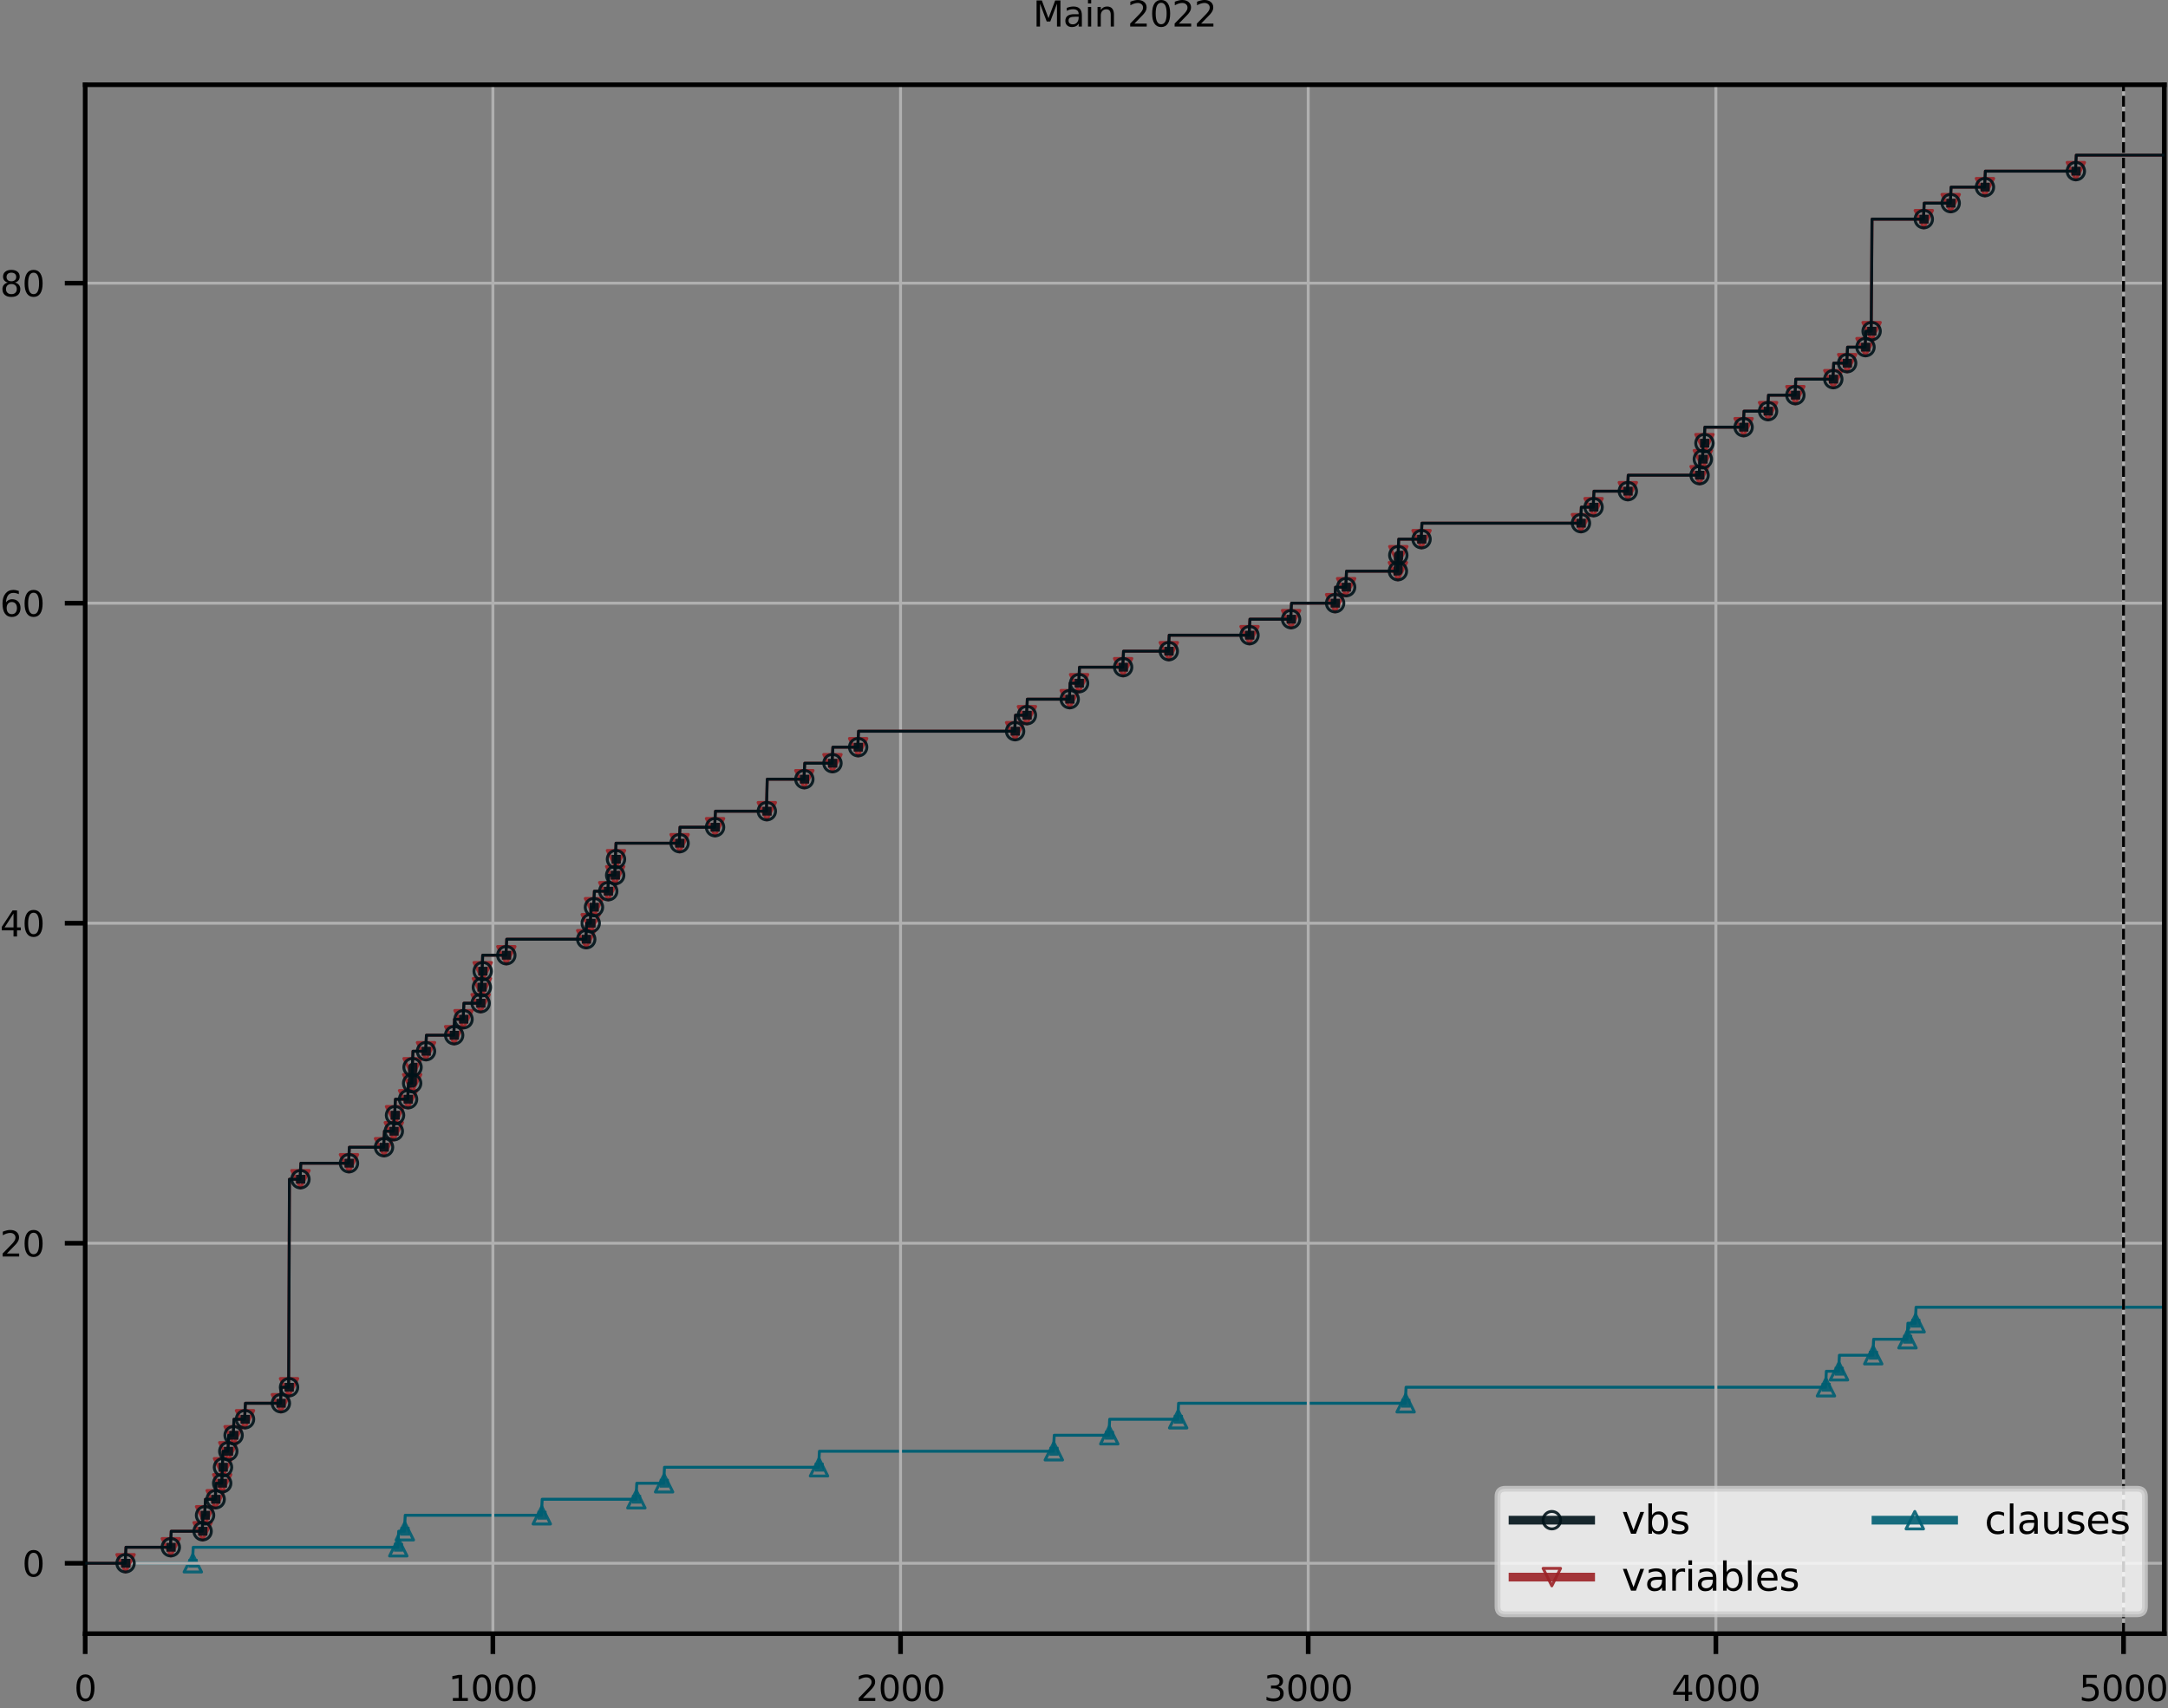 <?xml version="1.0" encoding="utf-8" standalone="no"?>
<!DOCTYPE svg PUBLIC "-//W3C//DTD SVG 1.1//EN"
  "http://www.w3.org/Graphics/SVG/1.1/DTD/svg11.dtd">
<svg xmlns:xlink="http://www.w3.org/1999/xlink" width="372.388pt" height="293.478pt" viewBox="0 0 372.388 293.478" xmlns="http://www.w3.org/2000/svg" version="1.1">
 <rect x="0" y="0" width="372.388" height="293.478" fill="#808080" stroke="none"/>
 <defs>
  <style type="text/css">*{stroke-linejoin: round; stroke-linecap: butt}</style>
 </defs>
 <g id="figure_1">
  <g id="patch_1">
   <path d="M 0 293.478 
L 372.388 293.478 
L 372.388 0 
L 0 0 
L 0 293.478 
z
" style="fill: none"/>
  </g>
  <g id="axes_1">
   <g id="patch_2">
    <path d="M 14.635 280.671 
L 371.755 280.671 
L 371.755 14.559 
L 14.635 14.559 
L 14.635 280.671 
z
" style="fill: none"/>
   </g>
   <g id="line2d_1">
    <path d="M 14.635 268.575 
L 33.051 268.575 
L 33.191 265.826 
L 68.343 265.826 
L 68.483 263.077 
L 69.463 263.077 
L 69.603 260.328 
L 92.991 260.328 
L 93.131 257.579 
L 109.237 257.579 
L 109.377 254.83 
L 113.998 254.83 
L 114.138 252.081 
L 140.607 252.081 
L 140.747 249.331 
L 180.941 249.331 
L 181.081 246.582 
L 190.464 246.582 
L 190.604 243.833 
L 202.298 243.833 
L 202.438 241.084 
L 241.371 241.084 
L 241.511 238.335 
L 313.565 238.335 
L 313.705 235.586 
L 315.806 235.586 
L 315.946 232.837 
L 321.688 232.837 
L 321.828 230.088 
L 327.57 230.088 
L 327.71 227.339 
L 328.971 227.339 
L 329.111 224.59 
L 371.685 224.59 
L 371.685 224.59 
" clip-path="url(#pf2ab98c606)" style="fill: none; stroke: #005f73; stroke-width: 0.5; stroke-linecap: square"/>
   </g>
   <g id="line2d_2">
    <path d="M 33.121 268.575 
L 33.191 268.575 
M 68.413 265.826 
L 68.483 265.826 
M 69.533 263.077 
L 69.603 263.077 
M 93.061 260.328 
L 93.131 260.328 
M 109.307 257.579 
L 109.377 257.579 
M 114.068 254.83 
L 114.138 254.83 
M 140.677 252.081 
L 140.747 252.081 
M 181.011 249.331 
L 181.081 249.331 
M 190.534 246.582 
L 190.604 246.582 
M 202.368 243.833 
L 202.438 243.833 
M 241.441 241.084 
L 241.511 241.084 
M 313.635 238.335 
L 313.705 238.335 
M 315.876 235.586 
L 315.946 235.586 
M 321.758 232.837 
L 321.828 232.837 
M 327.64 230.088 
L 327.71 230.088 
M 329.041 227.339 
L 329.111 227.339 
L 329.111 227.339 
" clip-path="url(#pf2ab98c606)" style="fill: none; stroke: #005f73; stroke-opacity: 0.9; stroke-width: 1.5; stroke-linecap: square"/>
    <defs>
     <path id="m321c3b7e43" d="M 0 -1.5 
L -1.5 1.5 
L 1.5 1.5 
z
" style="stroke: #005f73; stroke-opacity: 0.9; stroke-width: 0.5; stroke-linejoin: miter"/>
    </defs>
    <g clip-path="url(#pf2ab98c606)">
     <use xlink:href="#m321c3b7e43" x="33.121" y="268.575" style="fill-opacity: 0; stroke: #005f73; stroke-opacity: 0.9; stroke-width: 0.5; stroke-linejoin: miter"/>
     <use xlink:href="#m321c3b7e43" x="68.413" y="265.826" style="fill-opacity: 0; stroke: #005f73; stroke-opacity: 0.9; stroke-width: 0.5; stroke-linejoin: miter"/>
     <use xlink:href="#m321c3b7e43" x="69.533" y="263.077" style="fill-opacity: 0; stroke: #005f73; stroke-opacity: 0.9; stroke-width: 0.5; stroke-linejoin: miter"/>
     <use xlink:href="#m321c3b7e43" x="93.061" y="260.328" style="fill-opacity: 0; stroke: #005f73; stroke-opacity: 0.9; stroke-width: 0.5; stroke-linejoin: miter"/>
     <use xlink:href="#m321c3b7e43" x="109.307" y="257.579" style="fill-opacity: 0; stroke: #005f73; stroke-opacity: 0.9; stroke-width: 0.5; stroke-linejoin: miter"/>
     <use xlink:href="#m321c3b7e43" x="114.068" y="254.83" style="fill-opacity: 0; stroke: #005f73; stroke-opacity: 0.9; stroke-width: 0.5; stroke-linejoin: miter"/>
     <use xlink:href="#m321c3b7e43" x="140.677" y="252.081" style="fill-opacity: 0; stroke: #005f73; stroke-opacity: 0.9; stroke-width: 0.5; stroke-linejoin: miter"/>
     <use xlink:href="#m321c3b7e43" x="181.011" y="249.331" style="fill-opacity: 0; stroke: #005f73; stroke-opacity: 0.9; stroke-width: 0.5; stroke-linejoin: miter"/>
     <use xlink:href="#m321c3b7e43" x="190.534" y="246.582" style="fill-opacity: 0; stroke: #005f73; stroke-opacity: 0.9; stroke-width: 0.5; stroke-linejoin: miter"/>
     <use xlink:href="#m321c3b7e43" x="202.368" y="243.833" style="fill-opacity: 0; stroke: #005f73; stroke-opacity: 0.9; stroke-width: 0.5; stroke-linejoin: miter"/>
     <use xlink:href="#m321c3b7e43" x="241.441" y="241.084" style="fill-opacity: 0; stroke: #005f73; stroke-opacity: 0.9; stroke-width: 0.5; stroke-linejoin: miter"/>
     <use xlink:href="#m321c3b7e43" x="313.635" y="238.335" style="fill-opacity: 0; stroke: #005f73; stroke-opacity: 0.9; stroke-width: 0.5; stroke-linejoin: miter"/>
     <use xlink:href="#m321c3b7e43" x="315.876" y="235.586" style="fill-opacity: 0; stroke: #005f73; stroke-opacity: 0.9; stroke-width: 0.5; stroke-linejoin: miter"/>
     <use xlink:href="#m321c3b7e43" x="321.758" y="232.837" style="fill-opacity: 0; stroke: #005f73; stroke-opacity: 0.9; stroke-width: 0.5; stroke-linejoin: miter"/>
     <use xlink:href="#m321c3b7e43" x="327.64" y="230.088" style="fill-opacity: 0; stroke: #005f73; stroke-opacity: 0.9; stroke-width: 0.5; stroke-linejoin: miter"/>
     <use xlink:href="#m321c3b7e43" x="329.041" y="227.339" style="fill-opacity: 0; stroke: #005f73; stroke-opacity: 0.9; stroke-width: 0.5; stroke-linejoin: miter"/>
    </g>
   </g>
   <g id="matplotlib.axis_1">
    <g id="xtick_1">
     <g id="line2d_3">
      <path d="M 14.635 280.671 
L 14.635 14.559 
" clip-path="url(#pf2ab98c606)" style="fill: none; stroke: #b0b0b0; stroke-width: 0.5; stroke-linecap: square"/>
     </g>
     <g id="line2d_4">
      <defs>
       <path id="m85dbe2d325" d="M 0 0 
L 0 3.5 
" style="stroke: #000000; stroke-width: 0.8"/>
      </defs>
      <g>
       <use xlink:href="#m85dbe2d325" x="14.635" y="280.671" style="stroke: #000000; stroke-width: 0.8"/>
      </g>
     </g>
     <g id="text_1">
      <!-- 0 -->
      <g transform="translate(12.726 292.23)scale(0.06 -0.06)">
       <defs>
        <path id="DejaVuSans-30" d="M 2034 4250 
Q 1547 4250 1301 3770 
Q 1056 3291 1056 2328 
Q 1056 1369 1301 889 
Q 1547 409 2034 409 
Q 2525 409 2770 889 
Q 3016 1369 3016 2328 
Q 3016 3291 2770 3770 
Q 2525 4250 2034 4250 
z
M 2034 4750 
Q 2819 4750 3233 4129 
Q 3647 3509 3647 2328 
Q 3647 1150 3233 529 
Q 2819 -91 2034 -91 
Q 1250 -91 836 529 
Q 422 1150 422 2328 
Q 422 3509 836 4129 
Q 1250 4750 2034 4750 
z
" transform="scale(0.016)"/>
       </defs>
       <use xlink:href="#DejaVuSans-30"/>
      </g>
     </g>
    </g>
    <g id="xtick_2">
     <g id="line2d_5">
      <path d="M 84.659 280.671 
L 84.659 14.559 
" clip-path="url(#pf2ab98c606)" style="fill: none; stroke: #b0b0b0; stroke-width: 0.5; stroke-linecap: square"/>
     </g>
     <g id="line2d_6">
      <g>
       <use xlink:href="#m85dbe2d325" x="84.659" y="280.671" style="stroke: #000000; stroke-width: 0.8"/>
      </g>
     </g>
     <g id="text_2">
      <!-- 1000 -->
      <g transform="translate(77.024 292.23)scale(0.06 -0.06)">
       <defs>
        <path id="DejaVuSans-31" d="M 794 531 
L 1825 531 
L 1825 4091 
L 703 3866 
L 703 4441 
L 1819 4666 
L 2450 4666 
L 2450 531 
L 3481 531 
L 3481 0 
L 794 0 
L 794 531 
z
" transform="scale(0.016)"/>
       </defs>
       <use xlink:href="#DejaVuSans-31"/>
       <use xlink:href="#DejaVuSans-30" x="63.623"/>
       <use xlink:href="#DejaVuSans-30" x="127.246"/>
       <use xlink:href="#DejaVuSans-30" x="190.869"/>
      </g>
     </g>
    </g>
    <g id="xtick_3">
     <g id="line2d_7">
      <path d="M 154.682 280.671 
L 154.682 14.559 
" clip-path="url(#pf2ab98c606)" style="fill: none; stroke: #b0b0b0; stroke-width: 0.5; stroke-linecap: square"/>
     </g>
     <g id="line2d_8">
      <g>
       <use xlink:href="#m85dbe2d325" x="154.682" y="280.671" style="stroke: #000000; stroke-width: 0.8"/>
      </g>
     </g>
     <g id="text_3">
      <!-- 2000 -->
      <g transform="translate(147.047 292.23)scale(0.06 -0.06)">
       <defs>
        <path id="DejaVuSans-32" d="M 1228 531 
L 3431 531 
L 3431 0 
L 469 0 
L 469 531 
Q 828 903 1448 1529 
Q 2069 2156 2228 2338 
Q 2531 2678 2651 2914 
Q 2772 3150 2772 3378 
Q 2772 3750 2511 3984 
Q 2250 4219 1831 4219 
Q 1534 4219 1204 4116 
Q 875 4013 500 3803 
L 500 4441 
Q 881 4594 1212 4672 
Q 1544 4750 1819 4750 
Q 2544 4750 2975 4387 
Q 3406 4025 3406 3419 
Q 3406 3131 3298 2873 
Q 3191 2616 2906 2266 
Q 2828 2175 2409 1742 
Q 1991 1309 1228 531 
z
" transform="scale(0.016)"/>
       </defs>
       <use xlink:href="#DejaVuSans-32"/>
       <use xlink:href="#DejaVuSans-30" x="63.623"/>
       <use xlink:href="#DejaVuSans-30" x="127.246"/>
       <use xlink:href="#DejaVuSans-30" x="190.869"/>
      </g>
     </g>
    </g>
    <g id="xtick_4">
     <g id="line2d_9">
      <path d="M 224.706 280.671 
L 224.706 14.559 
" clip-path="url(#pf2ab98c606)" style="fill: none; stroke: #b0b0b0; stroke-width: 0.5; stroke-linecap: square"/>
     </g>
     <g id="line2d_10">
      <g>
       <use xlink:href="#m85dbe2d325" x="224.706" y="280.671" style="stroke: #000000; stroke-width: 0.8"/>
      </g>
     </g>
     <g id="text_4">
      <!-- 3000 -->
      <g transform="translate(217.071 292.23)scale(0.06 -0.06)">
       <defs>
        <path id="DejaVuSans-33" d="M 2597 2516 
Q 3050 2419 3304 2112 
Q 3559 1806 3559 1356 
Q 3559 666 3084 287 
Q 2609 -91 1734 -91 
Q 1441 -91 1130 -33 
Q 819 25 488 141 
L 488 750 
Q 750 597 1062 519 
Q 1375 441 1716 441 
Q 2309 441 2620 675 
Q 2931 909 2931 1356 
Q 2931 1769 2642 2001 
Q 2353 2234 1838 2234 
L 1294 2234 
L 1294 2753 
L 1863 2753 
Q 2328 2753 2575 2939 
Q 2822 3125 2822 3475 
Q 2822 3834 2567 4026 
Q 2313 4219 1838 4219 
Q 1578 4219 1281 4162 
Q 984 4106 628 3988 
L 628 4550 
Q 988 4650 1302 4700 
Q 1616 4750 1894 4750 
Q 2613 4750 3031 4423 
Q 3450 4097 3450 3541 
Q 3450 3153 3228 2886 
Q 3006 2619 2597 2516 
z
" transform="scale(0.016)"/>
       </defs>
       <use xlink:href="#DejaVuSans-33"/>
       <use xlink:href="#DejaVuSans-30" x="63.623"/>
       <use xlink:href="#DejaVuSans-30" x="127.246"/>
       <use xlink:href="#DejaVuSans-30" x="190.869"/>
      </g>
     </g>
    </g>
    <g id="xtick_5">
     <g id="line2d_11">
      <path d="M 294.729 280.671 
L 294.729 14.559 
" clip-path="url(#pf2ab98c606)" style="fill: none; stroke: #b0b0b0; stroke-width: 0.5; stroke-linecap: square"/>
     </g>
     <g id="line2d_12">
      <g>
       <use xlink:href="#m85dbe2d325" x="294.729" y="280.671" style="stroke: #000000; stroke-width: 0.8"/>
      </g>
     </g>
     <g id="text_5">
      <!-- 4000 -->
      <g transform="translate(287.094 292.23)scale(0.06 -0.06)">
       <defs>
        <path id="DejaVuSans-34" d="M 2419 4116 
L 825 1625 
L 2419 1625 
L 2419 4116 
z
M 2253 4666 
L 3047 4666 
L 3047 1625 
L 3713 1625 
L 3713 1100 
L 3047 1100 
L 3047 0 
L 2419 0 
L 2419 1100 
L 313 1100 
L 313 1709 
L 2253 4666 
z
" transform="scale(0.016)"/>
       </defs>
       <use xlink:href="#DejaVuSans-34"/>
       <use xlink:href="#DejaVuSans-30" x="63.623"/>
       <use xlink:href="#DejaVuSans-30" x="127.246"/>
       <use xlink:href="#DejaVuSans-30" x="190.869"/>
      </g>
     </g>
    </g>
    <g id="xtick_6">
     <g id="line2d_13">
      <path d="M 364.753 280.671 
L 364.753 14.559 
" clip-path="url(#pf2ab98c606)" style="fill: none; stroke: #b0b0b0; stroke-width: 0.5; stroke-linecap: square"/>
     </g>
     <g id="line2d_14">
      <g>
       <use xlink:href="#m85dbe2d325" x="364.753" y="280.671" style="stroke: #000000; stroke-width: 0.8"/>
      </g>
     </g>
     <g id="text_6">
      <!-- 5000 -->
      <g transform="translate(357.118 292.23)scale(0.06 -0.06)">
       <defs>
        <path id="DejaVuSans-35" d="M 691 4666 
L 3169 4666 
L 3169 4134 
L 1269 4134 
L 1269 2991 
Q 1406 3038 1543 3061 
Q 1681 3084 1819 3084 
Q 2600 3084 3056 2656 
Q 3513 2228 3513 1497 
Q 3513 744 3044 326 
Q 2575 -91 1722 -91 
Q 1428 -91 1123 -41 
Q 819 9 494 109 
L 494 744 
Q 775 591 1075 516 
Q 1375 441 1709 441 
Q 2250 441 2565 725 
Q 2881 1009 2881 1497 
Q 2881 1984 2565 2268 
Q 2250 2553 1709 2553 
Q 1456 2553 1204 2497 
Q 953 2441 691 2322 
L 691 4666 
z
" transform="scale(0.016)"/>
       </defs>
       <use xlink:href="#DejaVuSans-35"/>
       <use xlink:href="#DejaVuSans-30" x="63.623"/>
       <use xlink:href="#DejaVuSans-30" x="127.246"/>
       <use xlink:href="#DejaVuSans-30" x="190.869"/>
      </g>
     </g>
    </g>
   </g>
   <g id="matplotlib.axis_2">
    <g id="ytick_1">
     <g id="line2d_15">
      <path d="M 14.635 268.575 
L 371.755 268.575 
" clip-path="url(#pf2ab98c606)" style="fill: none; stroke: #b0b0b0; stroke-width: 0.5; stroke-linecap: square"/>
     </g>
     <g id="line2d_16">
      <defs>
       <path id="m8942036009" d="M 0 0 
L -3.5 0 
" style="stroke: #000000; stroke-width: 0.8"/>
      </defs>
      <g>
       <use xlink:href="#m8942036009" x="14.635" y="268.575" style="stroke: #000000; stroke-width: 0.8"/>
      </g>
     </g>
     <g id="text_7">
      <!-- 0 -->
      <g transform="translate(3.817 270.855)scale(0.06 -0.06)">
       <use xlink:href="#DejaVuSans-30"/>
      </g>
     </g>
    </g>
    <g id="ytick_2">
     <g id="line2d_17">
      <path d="M 14.635 213.593 
L 371.755 213.593 
" clip-path="url(#pf2ab98c606)" style="fill: none; stroke: #b0b0b0; stroke-width: 0.5; stroke-linecap: square"/>
     </g>
     <g id="line2d_18">
      <g>
       <use xlink:href="#m8942036009" x="14.635" y="213.593" style="stroke: #000000; stroke-width: 0.8"/>
      </g>
     </g>
     <g id="text_8">
      <!-- 20 -->
      <g transform="translate(0 215.873)scale(0.06 -0.06)">
       <use xlink:href="#DejaVuSans-32"/>
       <use xlink:href="#DejaVuSans-30" x="63.623"/>
      </g>
     </g>
    </g>
    <g id="ytick_3">
     <g id="line2d_19">
      <path d="M 14.635 158.611 
L 371.755 158.611 
" clip-path="url(#pf2ab98c606)" style="fill: none; stroke: #b0b0b0; stroke-width: 0.5; stroke-linecap: square"/>
     </g>
     <g id="line2d_20">
      <g>
       <use xlink:href="#m8942036009" x="14.635" y="158.611" style="stroke: #000000; stroke-width: 0.8"/>
      </g>
     </g>
     <g id="text_9">
      <!-- 40 -->
      <g transform="translate(0 160.891)scale(0.06 -0.06)">
       <use xlink:href="#DejaVuSans-34"/>
       <use xlink:href="#DejaVuSans-30" x="63.623"/>
      </g>
     </g>
    </g>
    <g id="ytick_4">
     <g id="line2d_21">
      <path d="M 14.635 103.63 
L 371.755 103.63 
" clip-path="url(#pf2ab98c606)" style="fill: none; stroke: #b0b0b0; stroke-width: 0.5; stroke-linecap: square"/>
     </g>
     <g id="line2d_22">
      <g>
       <use xlink:href="#m8942036009" x="14.635" y="103.63" style="stroke: #000000; stroke-width: 0.8"/>
      </g>
     </g>
     <g id="text_10">
      <!-- 60 -->
      <g transform="translate(0 105.909)scale(0.06 -0.06)">
       <defs>
        <path id="DejaVuSans-36" d="M 2113 2584 
Q 1688 2584 1439 2293 
Q 1191 2003 1191 1497 
Q 1191 994 1439 701 
Q 1688 409 2113 409 
Q 2538 409 2786 701 
Q 3034 994 3034 1497 
Q 3034 2003 2786 2293 
Q 2538 2584 2113 2584 
z
M 3366 4563 
L 3366 3988 
Q 3128 4100 2886 4159 
Q 2644 4219 2406 4219 
Q 1781 4219 1451 3797 
Q 1122 3375 1075 2522 
Q 1259 2794 1537 2939 
Q 1816 3084 2150 3084 
Q 2853 3084 3261 2657 
Q 3669 2231 3669 1497 
Q 3669 778 3244 343 
Q 2819 -91 2113 -91 
Q 1303 -91 875 529 
Q 447 1150 447 2328 
Q 447 3434 972 4092 
Q 1497 4750 2381 4750 
Q 2619 4750 2861 4703 
Q 3103 4656 3366 4563 
z
" transform="scale(0.016)"/>
       </defs>
       <use xlink:href="#DejaVuSans-36"/>
       <use xlink:href="#DejaVuSans-30" x="63.623"/>
      </g>
     </g>
    </g>
    <g id="ytick_5">
     <g id="line2d_23">
      <path d="M 14.635 48.648 
L 371.755 48.648 
" clip-path="url(#pf2ab98c606)" style="fill: none; stroke: #b0b0b0; stroke-width: 0.5; stroke-linecap: square"/>
     </g>
     <g id="line2d_24">
      <g>
       <use xlink:href="#m8942036009" x="14.635" y="48.648" style="stroke: #000000; stroke-width: 0.8"/>
      </g>
     </g>
     <g id="text_11">
      <!-- 80 -->
      <g transform="translate(0 50.927)scale(0.06 -0.06)">
       <defs>
        <path id="DejaVuSans-38" d="M 2034 2216 
Q 1584 2216 1326 1975 
Q 1069 1734 1069 1313 
Q 1069 891 1326 650 
Q 1584 409 2034 409 
Q 2484 409 2743 651 
Q 3003 894 3003 1313 
Q 3003 1734 2745 1975 
Q 2488 2216 2034 2216 
z
M 1403 2484 
Q 997 2584 770 2862 
Q 544 3141 544 3541 
Q 544 4100 942 4425 
Q 1341 4750 2034 4750 
Q 2731 4750 3128 4425 
Q 3525 4100 3525 3541 
Q 3525 3141 3298 2862 
Q 3072 2584 2669 2484 
Q 3125 2378 3379 2068 
Q 3634 1759 3634 1313 
Q 3634 634 3220 271 
Q 2806 -91 2034 -91 
Q 1263 -91 848 271 
Q 434 634 434 1313 
Q 434 1759 690 2068 
Q 947 2378 1403 2484 
z
M 1172 3481 
Q 1172 3119 1398 2916 
Q 1625 2713 2034 2713 
Q 2441 2713 2670 2916 
Q 2900 3119 2900 3481 
Q 2900 3844 2670 4047 
Q 2441 4250 2034 4250 
Q 1625 4250 1398 4047 
Q 1172 3844 1172 3481 
z
" transform="scale(0.016)"/>
       </defs>
       <use xlink:href="#DejaVuSans-38"/>
       <use xlink:href="#DejaVuSans-30" x="63.623"/>
      </g>
     </g>
    </g>
   </g>
   <g id="line2d_25">
    <path d="M 364.753 280.671 
L 364.753 14.559 
" clip-path="url(#pf2ab98c606)" style="fill: none; stroke-dasharray: 1.85,0.8; stroke-dashoffset: 0; stroke: #000000; stroke-width: 0.5"/>
   </g>
   <g id="line2d_26">
    <path d="M 14.635 268.575 
L 21.497 268.575 
L 21.637 265.826 
L 29.27 265.826 
L 29.41 263.077 
L 34.732 263.077 
L 34.872 260.328 
L 35.152 260.328 
L 35.292 257.579 
L 36.973 257.579 
L 37.113 254.83 
L 38.093 254.83 
L 38.303 249.331 
L 39.143 249.331 
L 39.283 246.582 
L 40.054 246.582 
L 40.194 243.833 
L 42.014 243.833 
L 42.154 241.084 
L 48.176 241.084 
L 48.316 238.335 
L 49.577 238.335 
L 49.717 202.597 
L 51.537 202.597 
L 51.677 199.848 
L 59.87 199.848 
L 60.01 197.099 
L 65.892 197.099 
L 66.032 194.35 
L 67.573 194.35 
L 67.713 191.601 
L 67.783 191.601 
L 67.923 188.851 
L 70.024 188.851 
L 70.164 186.102 
L 70.724 186.102 
L 70.934 180.604 
L 73.105 180.604 
L 73.245 177.855 
L 77.936 177.855 
L 78.076 175.106 
L 79.547 175.106 
L 79.687 172.357 
L 82.488 172.357 
L 82.628 169.608 
L 82.698 169.608 
L 82.908 164.11 
L 86.899 164.11 
L 87.039 161.361 
L 100.624 161.361 
L 100.764 158.611 
L 101.394 158.611 
L 101.534 155.862 
L 101.954 155.862 
L 102.094 153.113 
L 104.405 153.113 
L 104.545 150.364 
L 105.596 150.364 
L 105.806 144.866 
L 116.659 144.866 
L 116.799 142.117 
L 122.751 142.117 
L 122.891 139.368 
L 131.644 139.368 
L 131.784 133.87 
L 138.086 133.87 
L 138.227 131.121 
L 142.918 131.121 
L 143.058 128.371 
L 147.33 128.371 
L 147.47 125.622 
L 174.289 125.622 
L 174.429 122.873 
L 176.319 122.873 
L 176.459 120.124 
L 183.672 120.124 
L 183.812 117.375 
L 185.282 117.375 
L 185.422 114.626 
L 192.845 114.626 
L 192.985 111.877 
L 200.688 111.877 
L 200.828 109.128 
L 214.552 109.128 
L 214.692 106.379 
L 221.695 106.379 
L 221.835 103.63 
L 229.257 103.63 
L 229.397 100.881 
L 231.148 100.881 
L 231.288 98.131 
L 240.041 98.131 
L 240.251 92.633 
L 244.102 92.633 
L 244.242 89.884 
L 271.481 89.884 
L 271.621 87.135 
L 273.652 87.135 
L 273.792 84.386 
L 279.534 84.386 
L 279.674 81.637 
L 291.858 81.637 
L 291.998 78.888 
L 292.418 78.888 
L 292.558 76.139 
L 292.698 76.139 
L 292.838 73.39 
L 299.421 73.39 
L 299.561 70.641 
L 303.622 70.641 
L 303.762 67.891 
L 308.314 67.891 
L 308.454 65.142 
L 314.826 65.142 
L 314.966 62.393 
L 317.207 62.393 
L 317.347 59.644 
L 320.358 59.644 
L 320.498 56.895 
L 321.408 56.895 
L 321.548 37.651 
L 330.371 37.651 
L 330.511 34.902 
L 334.993 34.902 
L 335.133 32.153 
L 340.875 32.153 
L 341.015 29.404 
L 356.49 29.404 
L 356.63 26.655 
L 371.685 26.655 
L 371.685 26.655 
" clip-path="url(#pf2ab98c606)" style="fill: none; stroke: #9b2226; stroke-width: 0.5; stroke-linecap: square"/>
   </g>
   <g id="line2d_27">
    <path d="M 21.567 268.575 
L 21.637 268.575 
M 29.34 265.826 
L 29.41 265.826 
M 34.802 263.077 
L 34.872 263.077 
M 35.222 260.328 
L 35.292 260.328 
M 37.043 257.579 
L 37.113 257.579 
M 38.163 254.83 
L 38.233 254.83 
M 38.303 252.081 
L 38.373 252.081 
M 39.213 249.331 
L 39.283 249.331 
M 40.124 246.582 
L 40.194 246.582 
M 42.084 243.833 
L 42.154 243.833 
M 48.246 241.084 
L 48.316 241.084 
M 49.647 238.335 
L 49.717 238.335 
M 51.607 202.597 
L 51.677 202.597 
M 59.94 199.848 
L 60.01 199.848 
M 65.962 197.099 
L 66.032 197.099 
M 67.643 194.35 
L 67.713 194.35 
M 67.853 191.601 
L 67.923 191.601 
M 70.094 188.851 
L 70.164 188.851 
M 70.794 186.102 
L 70.864 186.102 
L 70.864 183.353 
L 70.934 183.353 
M 73.175 180.604 
L 73.245 180.604 
M 78.006 177.855 
L 78.076 177.855 
M 79.617 175.106 
L 79.687 175.106 
M 82.558 172.357 
L 82.628 172.357 
M 82.768 169.608 
L 82.838 169.608 
M 82.908 166.859 
L 82.978 166.859 
M 86.969 164.11 
L 87.039 164.11 
M 100.694 161.361 
L 100.764 161.361 
M 101.464 158.611 
L 101.534 158.611 
M 102.024 155.862 
L 102.094 155.862 
M 104.475 153.113 
L 104.545 153.113 
M 105.666 150.364 
L 105.736 150.364 
M 105.806 147.615 
L 105.876 147.615 
M 116.729 144.866 
L 116.799 144.866 
M 122.821 142.117 
L 122.891 142.117 
M 131.714 139.368 
L 131.784 139.368 
M 138.157 133.87 
L 138.227 133.87 
M 142.988 131.121 
L 143.058 131.121 
M 147.4 128.371 
L 147.47 128.371 
M 174.359 125.622 
L 174.429 125.622 
M 176.389 122.873 
L 176.459 122.873 
M 183.742 120.124 
L 183.812 120.124 
M 185.352 117.375 
L 185.422 117.375 
M 192.915 114.626 
L 192.985 114.626 
M 200.758 111.877 
L 200.828 111.877 
M 214.622 109.128 
L 214.692 109.128 
M 221.765 106.379 
L 221.835 106.379 
M 229.327 103.63 
L 229.397 103.63 
M 231.218 100.881 
L 231.288 100.881 
M 240.111 98.131 
L 240.181 98.131 
L 240.181 95.382 
L 240.251 95.382 
M 244.172 92.633 
L 244.242 92.633 
M 271.551 89.884 
L 271.621 89.884 
M 273.722 87.135 
L 273.792 87.135 
M 279.604 84.386 
L 279.674 84.386 
M 291.928 81.637 
L 291.998 81.637 
M 292.488 78.888 
L 292.558 78.888 
M 292.768 76.139 
L 292.838 76.139 
M 299.491 73.39 
L 299.561 73.39 
M 303.692 70.641 
L 303.762 70.641 
M 308.384 67.891 
L 308.454 67.891 
M 314.896 65.142 
L 314.966 65.142 
M 317.277 62.393 
L 317.347 62.393 
M 320.428 59.644 
L 320.498 59.644 
M 321.478 56.895 
L 321.548 56.895 
M 330.441 37.651 
L 330.511 37.651 
M 335.063 34.902 
L 335.133 34.902 
M 340.945 32.153 
L 341.015 32.153 
M 356.56 29.404 
L 356.63 29.404 
L 356.63 29.404 
" clip-path="url(#pf2ab98c606)" style="fill: none; stroke: #9b2226; stroke-opacity: 0.9; stroke-width: 1.5; stroke-linecap: square"/>
    <defs>
     <path id="m8de5317110" d="M -0 1.5 
L 1.5 -1.5 
L -1.5 -1.5 
z
" style="stroke: #9b2226; stroke-opacity: 0.9; stroke-width: 0.5; stroke-linejoin: miter"/>
    </defs>
    <g clip-path="url(#pf2ab98c606)">
     <use xlink:href="#m8de5317110" x="21.567" y="268.575" style="fill-opacity: 0; stroke: #9b2226; stroke-opacity: 0.9; stroke-width: 0.5; stroke-linejoin: miter"/>
     <use xlink:href="#m8de5317110" x="29.34" y="265.826" style="fill-opacity: 0; stroke: #9b2226; stroke-opacity: 0.9; stroke-width: 0.5; stroke-linejoin: miter"/>
     <use xlink:href="#m8de5317110" x="34.802" y="263.077" style="fill-opacity: 0; stroke: #9b2226; stroke-opacity: 0.9; stroke-width: 0.5; stroke-linejoin: miter"/>
     <use xlink:href="#m8de5317110" x="35.222" y="260.328" style="fill-opacity: 0; stroke: #9b2226; stroke-opacity: 0.9; stroke-width: 0.5; stroke-linejoin: miter"/>
     <use xlink:href="#m8de5317110" x="37.043" y="257.579" style="fill-opacity: 0; stroke: #9b2226; stroke-opacity: 0.9; stroke-width: 0.5; stroke-linejoin: miter"/>
     <use xlink:href="#m8de5317110" x="38.163" y="254.83" style="fill-opacity: 0; stroke: #9b2226; stroke-opacity: 0.9; stroke-width: 0.5; stroke-linejoin: miter"/>
     <use xlink:href="#m8de5317110" x="38.303" y="252.081" style="fill-opacity: 0; stroke: #9b2226; stroke-opacity: 0.9; stroke-width: 0.5; stroke-linejoin: miter"/>
     <use xlink:href="#m8de5317110" x="39.213" y="249.331" style="fill-opacity: 0; stroke: #9b2226; stroke-opacity: 0.9; stroke-width: 0.5; stroke-linejoin: miter"/>
     <use xlink:href="#m8de5317110" x="40.124" y="246.582" style="fill-opacity: 0; stroke: #9b2226; stroke-opacity: 0.9; stroke-width: 0.5; stroke-linejoin: miter"/>
     <use xlink:href="#m8de5317110" x="42.084" y="243.833" style="fill-opacity: 0; stroke: #9b2226; stroke-opacity: 0.9; stroke-width: 0.5; stroke-linejoin: miter"/>
     <use xlink:href="#m8de5317110" x="48.246" y="241.084" style="fill-opacity: 0; stroke: #9b2226; stroke-opacity: 0.9; stroke-width: 0.5; stroke-linejoin: miter"/>
     <use xlink:href="#m8de5317110" x="49.647" y="238.335" style="fill-opacity: 0; stroke: #9b2226; stroke-opacity: 0.9; stroke-width: 0.5; stroke-linejoin: miter"/>
     <use xlink:href="#m8de5317110" x="51.607" y="202.597" style="fill-opacity: 0; stroke: #9b2226; stroke-opacity: 0.9; stroke-width: 0.5; stroke-linejoin: miter"/>
     <use xlink:href="#m8de5317110" x="59.94" y="199.848" style="fill-opacity: 0; stroke: #9b2226; stroke-opacity: 0.9; stroke-width: 0.5; stroke-linejoin: miter"/>
     <use xlink:href="#m8de5317110" x="65.962" y="197.099" style="fill-opacity: 0; stroke: #9b2226; stroke-opacity: 0.9; stroke-width: 0.5; stroke-linejoin: miter"/>
     <use xlink:href="#m8de5317110" x="67.643" y="194.35" style="fill-opacity: 0; stroke: #9b2226; stroke-opacity: 0.9; stroke-width: 0.5; stroke-linejoin: miter"/>
     <use xlink:href="#m8de5317110" x="67.853" y="191.601" style="fill-opacity: 0; stroke: #9b2226; stroke-opacity: 0.9; stroke-width: 0.5; stroke-linejoin: miter"/>
     <use xlink:href="#m8de5317110" x="70.094" y="188.851" style="fill-opacity: 0; stroke: #9b2226; stroke-opacity: 0.9; stroke-width: 0.5; stroke-linejoin: miter"/>
     <use xlink:href="#m8de5317110" x="70.794" y="186.102" style="fill-opacity: 0; stroke: #9b2226; stroke-opacity: 0.9; stroke-width: 0.5; stroke-linejoin: miter"/>
     <use xlink:href="#m8de5317110" x="70.864" y="183.353" style="fill-opacity: 0; stroke: #9b2226; stroke-opacity: 0.9; stroke-width: 0.5; stroke-linejoin: miter"/>
     <use xlink:href="#m8de5317110" x="73.175" y="180.604" style="fill-opacity: 0; stroke: #9b2226; stroke-opacity: 0.9; stroke-width: 0.5; stroke-linejoin: miter"/>
     <use xlink:href="#m8de5317110" x="78.006" y="177.855" style="fill-opacity: 0; stroke: #9b2226; stroke-opacity: 0.9; stroke-width: 0.5; stroke-linejoin: miter"/>
     <use xlink:href="#m8de5317110" x="79.617" y="175.106" style="fill-opacity: 0; stroke: #9b2226; stroke-opacity: 0.9; stroke-width: 0.5; stroke-linejoin: miter"/>
     <use xlink:href="#m8de5317110" x="82.558" y="172.357" style="fill-opacity: 0; stroke: #9b2226; stroke-opacity: 0.9; stroke-width: 0.5; stroke-linejoin: miter"/>
     <use xlink:href="#m8de5317110" x="82.768" y="169.608" style="fill-opacity: 0; stroke: #9b2226; stroke-opacity: 0.9; stroke-width: 0.5; stroke-linejoin: miter"/>
     <use xlink:href="#m8de5317110" x="82.908" y="166.859" style="fill-opacity: 0; stroke: #9b2226; stroke-opacity: 0.9; stroke-width: 0.5; stroke-linejoin: miter"/>
     <use xlink:href="#m8de5317110" x="86.969" y="164.11" style="fill-opacity: 0; stroke: #9b2226; stroke-opacity: 0.9; stroke-width: 0.5; stroke-linejoin: miter"/>
     <use xlink:href="#m8de5317110" x="100.694" y="161.361" style="fill-opacity: 0; stroke: #9b2226; stroke-opacity: 0.9; stroke-width: 0.5; stroke-linejoin: miter"/>
     <use xlink:href="#m8de5317110" x="101.464" y="158.611" style="fill-opacity: 0; stroke: #9b2226; stroke-opacity: 0.9; stroke-width: 0.5; stroke-linejoin: miter"/>
     <use xlink:href="#m8de5317110" x="102.024" y="155.862" style="fill-opacity: 0; stroke: #9b2226; stroke-opacity: 0.9; stroke-width: 0.5; stroke-linejoin: miter"/>
     <use xlink:href="#m8de5317110" x="104.475" y="153.113" style="fill-opacity: 0; stroke: #9b2226; stroke-opacity: 0.9; stroke-width: 0.5; stroke-linejoin: miter"/>
     <use xlink:href="#m8de5317110" x="105.666" y="150.364" style="fill-opacity: 0; stroke: #9b2226; stroke-opacity: 0.9; stroke-width: 0.5; stroke-linejoin: miter"/>
     <use xlink:href="#m8de5317110" x="105.806" y="147.615" style="fill-opacity: 0; stroke: #9b2226; stroke-opacity: 0.9; stroke-width: 0.5; stroke-linejoin: miter"/>
     <use xlink:href="#m8de5317110" x="116.729" y="144.866" style="fill-opacity: 0; stroke: #9b2226; stroke-opacity: 0.9; stroke-width: 0.5; stroke-linejoin: miter"/>
     <use xlink:href="#m8de5317110" x="122.821" y="142.117" style="fill-opacity: 0; stroke: #9b2226; stroke-opacity: 0.9; stroke-width: 0.5; stroke-linejoin: miter"/>
     <use xlink:href="#m8de5317110" x="131.714" y="139.368" style="fill-opacity: 0; stroke: #9b2226; stroke-opacity: 0.9; stroke-width: 0.5; stroke-linejoin: miter"/>
     <use xlink:href="#m8de5317110" x="138.157" y="133.87" style="fill-opacity: 0; stroke: #9b2226; stroke-opacity: 0.9; stroke-width: 0.5; stroke-linejoin: miter"/>
     <use xlink:href="#m8de5317110" x="142.988" y="131.121" style="fill-opacity: 0; stroke: #9b2226; stroke-opacity: 0.9; stroke-width: 0.5; stroke-linejoin: miter"/>
     <use xlink:href="#m8de5317110" x="147.4" y="128.371" style="fill-opacity: 0; stroke: #9b2226; stroke-opacity: 0.9; stroke-width: 0.5; stroke-linejoin: miter"/>
     <use xlink:href="#m8de5317110" x="174.359" y="125.622" style="fill-opacity: 0; stroke: #9b2226; stroke-opacity: 0.9; stroke-width: 0.5; stroke-linejoin: miter"/>
     <use xlink:href="#m8de5317110" x="176.389" y="122.873" style="fill-opacity: 0; stroke: #9b2226; stroke-opacity: 0.9; stroke-width: 0.5; stroke-linejoin: miter"/>
     <use xlink:href="#m8de5317110" x="183.742" y="120.124" style="fill-opacity: 0; stroke: #9b2226; stroke-opacity: 0.9; stroke-width: 0.5; stroke-linejoin: miter"/>
     <use xlink:href="#m8de5317110" x="185.352" y="117.375" style="fill-opacity: 0; stroke: #9b2226; stroke-opacity: 0.9; stroke-width: 0.5; stroke-linejoin: miter"/>
     <use xlink:href="#m8de5317110" x="192.915" y="114.626" style="fill-opacity: 0; stroke: #9b2226; stroke-opacity: 0.9; stroke-width: 0.5; stroke-linejoin: miter"/>
     <use xlink:href="#m8de5317110" x="200.758" y="111.877" style="fill-opacity: 0; stroke: #9b2226; stroke-opacity: 0.9; stroke-width: 0.5; stroke-linejoin: miter"/>
     <use xlink:href="#m8de5317110" x="214.622" y="109.128" style="fill-opacity: 0; stroke: #9b2226; stroke-opacity: 0.9; stroke-width: 0.5; stroke-linejoin: miter"/>
     <use xlink:href="#m8de5317110" x="221.765" y="106.379" style="fill-opacity: 0; stroke: #9b2226; stroke-opacity: 0.9; stroke-width: 0.5; stroke-linejoin: miter"/>
     <use xlink:href="#m8de5317110" x="229.327" y="103.63" style="fill-opacity: 0; stroke: #9b2226; stroke-opacity: 0.9; stroke-width: 0.5; stroke-linejoin: miter"/>
     <use xlink:href="#m8de5317110" x="231.218" y="100.881" style="fill-opacity: 0; stroke: #9b2226; stroke-opacity: 0.9; stroke-width: 0.5; stroke-linejoin: miter"/>
     <use xlink:href="#m8de5317110" x="240.111" y="98.131" style="fill-opacity: 0; stroke: #9b2226; stroke-opacity: 0.9; stroke-width: 0.5; stroke-linejoin: miter"/>
     <use xlink:href="#m8de5317110" x="240.181" y="95.382" style="fill-opacity: 0; stroke: #9b2226; stroke-opacity: 0.9; stroke-width: 0.5; stroke-linejoin: miter"/>
     <use xlink:href="#m8de5317110" x="244.172" y="92.633" style="fill-opacity: 0; stroke: #9b2226; stroke-opacity: 0.9; stroke-width: 0.5; stroke-linejoin: miter"/>
     <use xlink:href="#m8de5317110" x="271.551" y="89.884" style="fill-opacity: 0; stroke: #9b2226; stroke-opacity: 0.9; stroke-width: 0.5; stroke-linejoin: miter"/>
     <use xlink:href="#m8de5317110" x="273.722" y="87.135" style="fill-opacity: 0; stroke: #9b2226; stroke-opacity: 0.9; stroke-width: 0.5; stroke-linejoin: miter"/>
     <use xlink:href="#m8de5317110" x="279.604" y="84.386" style="fill-opacity: 0; stroke: #9b2226; stroke-opacity: 0.9; stroke-width: 0.5; stroke-linejoin: miter"/>
     <use xlink:href="#m8de5317110" x="291.928" y="81.637" style="fill-opacity: 0; stroke: #9b2226; stroke-opacity: 0.9; stroke-width: 0.5; stroke-linejoin: miter"/>
     <use xlink:href="#m8de5317110" x="292.488" y="78.888" style="fill-opacity: 0; stroke: #9b2226; stroke-opacity: 0.9; stroke-width: 0.5; stroke-linejoin: miter"/>
     <use xlink:href="#m8de5317110" x="292.768" y="76.139" style="fill-opacity: 0; stroke: #9b2226; stroke-opacity: 0.9; stroke-width: 0.5; stroke-linejoin: miter"/>
     <use xlink:href="#m8de5317110" x="299.491" y="73.39" style="fill-opacity: 0; stroke: #9b2226; stroke-opacity: 0.9; stroke-width: 0.5; stroke-linejoin: miter"/>
     <use xlink:href="#m8de5317110" x="303.692" y="70.641" style="fill-opacity: 0; stroke: #9b2226; stroke-opacity: 0.9; stroke-width: 0.5; stroke-linejoin: miter"/>
     <use xlink:href="#m8de5317110" x="308.384" y="67.891" style="fill-opacity: 0; stroke: #9b2226; stroke-opacity: 0.9; stroke-width: 0.5; stroke-linejoin: miter"/>
     <use xlink:href="#m8de5317110" x="314.896" y="65.142" style="fill-opacity: 0; stroke: #9b2226; stroke-opacity: 0.9; stroke-width: 0.5; stroke-linejoin: miter"/>
     <use xlink:href="#m8de5317110" x="317.277" y="62.393" style="fill-opacity: 0; stroke: #9b2226; stroke-opacity: 0.9; stroke-width: 0.5; stroke-linejoin: miter"/>
     <use xlink:href="#m8de5317110" x="320.428" y="59.644" style="fill-opacity: 0; stroke: #9b2226; stroke-opacity: 0.9; stroke-width: 0.5; stroke-linejoin: miter"/>
     <use xlink:href="#m8de5317110" x="321.478" y="56.895" style="fill-opacity: 0; stroke: #9b2226; stroke-opacity: 0.9; stroke-width: 0.5; stroke-linejoin: miter"/>
     <use xlink:href="#m8de5317110" x="330.441" y="37.651" style="fill-opacity: 0; stroke: #9b2226; stroke-opacity: 0.9; stroke-width: 0.5; stroke-linejoin: miter"/>
     <use xlink:href="#m8de5317110" x="335.063" y="34.902" style="fill-opacity: 0; stroke: #9b2226; stroke-opacity: 0.9; stroke-width: 0.5; stroke-linejoin: miter"/>
     <use xlink:href="#m8de5317110" x="340.945" y="32.153" style="fill-opacity: 0; stroke: #9b2226; stroke-opacity: 0.9; stroke-width: 0.5; stroke-linejoin: miter"/>
     <use xlink:href="#m8de5317110" x="356.56" y="29.404" style="fill-opacity: 0; stroke: #9b2226; stroke-opacity: 0.9; stroke-width: 0.5; stroke-linejoin: miter"/>
    </g>
   </g>
   <g id="patch_3">
    <path d="M 14.635 280.671 
L 14.635 14.559 
" style="fill: none; stroke: #000000; stroke-width: 0.8; stroke-linejoin: miter; stroke-linecap: square"/>
   </g>
   <g id="patch_4">
    <path d="M 371.755 280.671 
L 371.755 14.559 
" style="fill: none; stroke: #000000; stroke-width: 0.8; stroke-linejoin: miter; stroke-linecap: square"/>
   </g>
   <g id="patch_5">
    <path d="M 14.635 280.671 
L 371.755 280.671 
" style="fill: none; stroke: #000000; stroke-width: 0.8; stroke-linejoin: miter; stroke-linecap: square"/>
   </g>
   <g id="patch_6">
    <path d="M 14.635 14.559 
L 371.755 14.559 
" style="fill: none; stroke: #000000; stroke-width: 0.8; stroke-linejoin: miter; stroke-linecap: square"/>
   </g>
   <g id="line2d_28">
    <path d="M 14.635 268.575 
L 21.497 268.575 
L 21.637 265.826 
L 29.27 265.826 
L 29.41 263.077 
L 34.732 263.077 
L 34.872 260.328 
L 35.152 260.328 
L 35.292 257.579 
L 36.973 257.579 
L 37.113 254.83 
L 38.093 254.83 
L 38.303 249.331 
L 39.143 249.331 
L 39.283 246.582 
L 40.054 246.582 
L 40.194 243.833 
L 42.014 243.833 
L 42.154 241.084 
L 48.176 241.084 
L 48.316 238.335 
L 49.577 238.335 
L 49.717 202.597 
L 51.537 202.597 
L 51.677 199.848 
L 59.87 199.848 
L 60.01 197.099 
L 65.892 197.099 
L 66.032 194.35 
L 67.573 194.35 
L 67.713 191.601 
L 67.783 191.601 
L 67.923 188.851 
L 70.024 188.851 
L 70.164 186.102 
L 70.724 186.102 
L 70.934 180.604 
L 73.105 180.604 
L 73.245 177.855 
L 77.936 177.855 
L 78.076 175.106 
L 79.547 175.106 
L 79.687 172.357 
L 82.488 172.357 
L 82.628 169.608 
L 82.698 169.608 
L 82.908 164.11 
L 86.899 164.11 
L 87.039 161.361 
L 100.624 161.361 
L 100.764 158.611 
L 101.394 158.611 
L 101.534 155.862 
L 101.954 155.862 
L 102.094 153.113 
L 104.405 153.113 
L 104.545 150.364 
L 105.596 150.364 
L 105.806 144.866 
L 116.659 144.866 
L 116.799 142.117 
L 122.751 142.117 
L 122.891 139.368 
L 131.644 139.368 
L 131.784 133.87 
L 138.086 133.87 
L 138.227 131.121 
L 142.918 131.121 
L 143.058 128.371 
L 147.33 128.371 
L 147.47 125.622 
L 174.289 125.622 
L 174.429 122.873 
L 176.319 122.873 
L 176.459 120.124 
L 183.672 120.124 
L 183.812 117.375 
L 185.282 117.375 
L 185.422 114.626 
L 192.845 114.626 
L 192.985 111.877 
L 200.688 111.877 
L 200.828 109.128 
L 214.552 109.128 
L 214.692 106.379 
L 221.695 106.379 
L 221.835 103.63 
L 229.257 103.63 
L 229.397 100.881 
L 231.148 100.881 
L 231.288 98.131 
L 240.041 98.131 
L 240.251 92.633 
L 244.102 92.633 
L 244.242 89.884 
L 271.481 89.884 
L 271.621 87.135 
L 273.652 87.135 
L 273.792 84.386 
L 279.534 84.386 
L 279.674 81.637 
L 291.858 81.637 
L 291.998 78.888 
L 292.418 78.888 
L 292.558 76.139 
L 292.698 76.139 
L 292.838 73.39 
L 299.421 73.39 
L 299.561 70.641 
L 303.622 70.641 
L 303.762 67.891 
L 308.314 67.891 
L 308.454 65.142 
L 314.826 65.142 
L 314.966 62.393 
L 317.207 62.393 
L 317.347 59.644 
L 320.358 59.644 
L 320.498 56.895 
L 321.408 56.895 
L 321.548 37.651 
L 330.371 37.651 
L 330.511 34.902 
L 334.993 34.902 
L 335.133 32.153 
L 340.875 32.153 
L 341.015 29.404 
L 356.49 29.404 
L 356.63 26.655 
L 371.685 26.655 
L 371.685 26.655 
" clip-path="url(#pf2ab98c606)" style="fill: none; stroke: #001219; stroke-width: 0.5; stroke-linecap: square"/>
   </g>
   <g id="line2d_29">
    <path d="M 21.567 268.575 
L 21.637 268.575 
M 29.34 265.826 
L 29.41 265.826 
M 34.802 263.077 
L 34.872 263.077 
M 35.222 260.328 
L 35.292 260.328 
M 37.043 257.579 
L 37.113 257.579 
M 38.163 254.83 
L 38.233 254.83 
M 38.303 252.081 
L 38.373 252.081 
M 39.213 249.331 
L 39.283 249.331 
M 40.124 246.582 
L 40.194 246.582 
M 42.084 243.833 
L 42.154 243.833 
M 48.246 241.084 
L 48.316 241.084 
M 49.647 238.335 
L 49.717 238.335 
M 51.607 202.597 
L 51.677 202.597 
M 59.94 199.848 
L 60.01 199.848 
M 65.962 197.099 
L 66.032 197.099 
M 67.643 194.35 
L 67.713 194.35 
M 67.853 191.601 
L 67.923 191.601 
M 70.094 188.851 
L 70.164 188.851 
M 70.794 186.102 
L 70.864 186.102 
L 70.864 183.353 
L 70.934 183.353 
M 73.175 180.604 
L 73.245 180.604 
M 78.006 177.855 
L 78.076 177.855 
M 79.617 175.106 
L 79.687 175.106 
M 82.558 172.357 
L 82.628 172.357 
M 82.768 169.608 
L 82.838 169.608 
M 82.908 166.859 
L 82.978 166.859 
M 86.969 164.11 
L 87.039 164.11 
M 100.694 161.361 
L 100.764 161.361 
M 101.464 158.611 
L 101.534 158.611 
M 102.024 155.862 
L 102.094 155.862 
M 104.475 153.113 
L 104.545 153.113 
M 105.666 150.364 
L 105.736 150.364 
M 105.806 147.615 
L 105.876 147.615 
M 116.729 144.866 
L 116.799 144.866 
M 122.821 142.117 
L 122.891 142.117 
M 131.714 139.368 
L 131.784 139.368 
M 138.157 133.87 
L 138.227 133.87 
M 142.988 131.121 
L 143.058 131.121 
M 147.4 128.371 
L 147.47 128.371 
M 174.359 125.622 
L 174.429 125.622 
M 176.389 122.873 
L 176.459 122.873 
M 183.742 120.124 
L 183.812 120.124 
M 185.352 117.375 
L 185.422 117.375 
M 192.915 114.626 
L 192.985 114.626 
M 200.758 111.877 
L 200.828 111.877 
M 214.622 109.128 
L 214.692 109.128 
M 221.765 106.379 
L 221.835 106.379 
M 229.327 103.63 
L 229.397 103.63 
M 231.218 100.881 
L 231.288 100.881 
M 240.111 98.131 
L 240.181 98.131 
L 240.181 95.382 
L 240.251 95.382 
M 244.172 92.633 
L 244.242 92.633 
M 271.551 89.884 
L 271.621 89.884 
M 273.722 87.135 
L 273.792 87.135 
M 279.604 84.386 
L 279.674 84.386 
M 291.928 81.637 
L 291.998 81.637 
M 292.488 78.888 
L 292.558 78.888 
M 292.768 76.139 
L 292.838 76.139 
M 299.491 73.39 
L 299.561 73.39 
M 303.692 70.641 
L 303.762 70.641 
M 308.384 67.891 
L 308.454 67.891 
M 314.896 65.142 
L 314.966 65.142 
M 317.277 62.393 
L 317.347 62.393 
M 320.428 59.644 
L 320.498 59.644 
M 321.478 56.895 
L 321.548 56.895 
M 330.441 37.651 
L 330.511 37.651 
M 335.063 34.902 
L 335.133 34.902 
M 340.945 32.153 
L 341.015 32.153 
M 356.56 29.404 
L 356.63 29.404 
L 356.63 29.404 
" clip-path="url(#pf2ab98c606)" style="fill: none; stroke: #001219; stroke-opacity: 0.9; stroke-width: 1.5; stroke-linecap: square"/>
    <defs>
     <path id="m66494985a0" d="M 0 1.5 
C 0.398 1.5 0.779 1.342 1.061 1.061 
C 1.342 0.779 1.5 0.398 1.5 0 
C 1.5 -0.398 1.342 -0.779 1.061 -1.061 
C 0.779 -1.342 0.398 -1.5 0 -1.5 
C -0.398 -1.5 -0.779 -1.342 -1.061 -1.061 
C -1.342 -0.779 -1.5 -0.398 -1.5 0 
C -1.5 0.398 -1.342 0.779 -1.061 1.061 
C -0.779 1.342 -0.398 1.5 0 1.5 
z
" style="stroke: #001219; stroke-opacity: 0.9; stroke-width: 0.5"/>
    </defs>
    <g clip-path="url(#pf2ab98c606)">
     <use xlink:href="#m66494985a0" x="21.567" y="268.575" style="fill-opacity: 0; stroke: #001219; stroke-opacity: 0.9; stroke-width: 0.5"/>
     <use xlink:href="#m66494985a0" x="29.34" y="265.826" style="fill-opacity: 0; stroke: #001219; stroke-opacity: 0.9; stroke-width: 0.5"/>
     <use xlink:href="#m66494985a0" x="34.802" y="263.077" style="fill-opacity: 0; stroke: #001219; stroke-opacity: 0.9; stroke-width: 0.5"/>
     <use xlink:href="#m66494985a0" x="35.222" y="260.328" style="fill-opacity: 0; stroke: #001219; stroke-opacity: 0.9; stroke-width: 0.5"/>
     <use xlink:href="#m66494985a0" x="37.043" y="257.579" style="fill-opacity: 0; stroke: #001219; stroke-opacity: 0.9; stroke-width: 0.5"/>
     <use xlink:href="#m66494985a0" x="38.163" y="254.83" style="fill-opacity: 0; stroke: #001219; stroke-opacity: 0.9; stroke-width: 0.5"/>
     <use xlink:href="#m66494985a0" x="38.303" y="252.081" style="fill-opacity: 0; stroke: #001219; stroke-opacity: 0.9; stroke-width: 0.5"/>
     <use xlink:href="#m66494985a0" x="39.213" y="249.331" style="fill-opacity: 0; stroke: #001219; stroke-opacity: 0.9; stroke-width: 0.5"/>
     <use xlink:href="#m66494985a0" x="40.124" y="246.582" style="fill-opacity: 0; stroke: #001219; stroke-opacity: 0.9; stroke-width: 0.5"/>
     <use xlink:href="#m66494985a0" x="42.084" y="243.833" style="fill-opacity: 0; stroke: #001219; stroke-opacity: 0.9; stroke-width: 0.5"/>
     <use xlink:href="#m66494985a0" x="48.246" y="241.084" style="fill-opacity: 0; stroke: #001219; stroke-opacity: 0.9; stroke-width: 0.5"/>
     <use xlink:href="#m66494985a0" x="49.647" y="238.335" style="fill-opacity: 0; stroke: #001219; stroke-opacity: 0.9; stroke-width: 0.5"/>
     <use xlink:href="#m66494985a0" x="51.607" y="202.597" style="fill-opacity: 0; stroke: #001219; stroke-opacity: 0.9; stroke-width: 0.5"/>
     <use xlink:href="#m66494985a0" x="59.94" y="199.848" style="fill-opacity: 0; stroke: #001219; stroke-opacity: 0.9; stroke-width: 0.5"/>
     <use xlink:href="#m66494985a0" x="65.962" y="197.099" style="fill-opacity: 0; stroke: #001219; stroke-opacity: 0.9; stroke-width: 0.5"/>
     <use xlink:href="#m66494985a0" x="67.643" y="194.35" style="fill-opacity: 0; stroke: #001219; stroke-opacity: 0.9; stroke-width: 0.5"/>
     <use xlink:href="#m66494985a0" x="67.853" y="191.601" style="fill-opacity: 0; stroke: #001219; stroke-opacity: 0.9; stroke-width: 0.5"/>
     <use xlink:href="#m66494985a0" x="70.094" y="188.851" style="fill-opacity: 0; stroke: #001219; stroke-opacity: 0.9; stroke-width: 0.5"/>
     <use xlink:href="#m66494985a0" x="70.794" y="186.102" style="fill-opacity: 0; stroke: #001219; stroke-opacity: 0.9; stroke-width: 0.5"/>
     <use xlink:href="#m66494985a0" x="70.864" y="183.353" style="fill-opacity: 0; stroke: #001219; stroke-opacity: 0.9; stroke-width: 0.5"/>
     <use xlink:href="#m66494985a0" x="73.175" y="180.604" style="fill-opacity: 0; stroke: #001219; stroke-opacity: 0.9; stroke-width: 0.5"/>
     <use xlink:href="#m66494985a0" x="78.006" y="177.855" style="fill-opacity: 0; stroke: #001219; stroke-opacity: 0.9; stroke-width: 0.5"/>
     <use xlink:href="#m66494985a0" x="79.617" y="175.106" style="fill-opacity: 0; stroke: #001219; stroke-opacity: 0.9; stroke-width: 0.5"/>
     <use xlink:href="#m66494985a0" x="82.558" y="172.357" style="fill-opacity: 0; stroke: #001219; stroke-opacity: 0.9; stroke-width: 0.5"/>
     <use xlink:href="#m66494985a0" x="82.768" y="169.608" style="fill-opacity: 0; stroke: #001219; stroke-opacity: 0.9; stroke-width: 0.5"/>
     <use xlink:href="#m66494985a0" x="82.908" y="166.859" style="fill-opacity: 0; stroke: #001219; stroke-opacity: 0.9; stroke-width: 0.5"/>
     <use xlink:href="#m66494985a0" x="86.969" y="164.11" style="fill-opacity: 0; stroke: #001219; stroke-opacity: 0.9; stroke-width: 0.5"/>
     <use xlink:href="#m66494985a0" x="100.694" y="161.361" style="fill-opacity: 0; stroke: #001219; stroke-opacity: 0.9; stroke-width: 0.5"/>
     <use xlink:href="#m66494985a0" x="101.464" y="158.611" style="fill-opacity: 0; stroke: #001219; stroke-opacity: 0.9; stroke-width: 0.5"/>
     <use xlink:href="#m66494985a0" x="102.024" y="155.862" style="fill-opacity: 0; stroke: #001219; stroke-opacity: 0.9; stroke-width: 0.5"/>
     <use xlink:href="#m66494985a0" x="104.475" y="153.113" style="fill-opacity: 0; stroke: #001219; stroke-opacity: 0.9; stroke-width: 0.5"/>
     <use xlink:href="#m66494985a0" x="105.666" y="150.364" style="fill-opacity: 0; stroke: #001219; stroke-opacity: 0.9; stroke-width: 0.5"/>
     <use xlink:href="#m66494985a0" x="105.806" y="147.615" style="fill-opacity: 0; stroke: #001219; stroke-opacity: 0.9; stroke-width: 0.5"/>
     <use xlink:href="#m66494985a0" x="116.729" y="144.866" style="fill-opacity: 0; stroke: #001219; stroke-opacity: 0.9; stroke-width: 0.5"/>
     <use xlink:href="#m66494985a0" x="122.821" y="142.117" style="fill-opacity: 0; stroke: #001219; stroke-opacity: 0.9; stroke-width: 0.5"/>
     <use xlink:href="#m66494985a0" x="131.714" y="139.368" style="fill-opacity: 0; stroke: #001219; stroke-opacity: 0.9; stroke-width: 0.5"/>
     <use xlink:href="#m66494985a0" x="138.157" y="133.87" style="fill-opacity: 0; stroke: #001219; stroke-opacity: 0.9; stroke-width: 0.5"/>
     <use xlink:href="#m66494985a0" x="142.988" y="131.121" style="fill-opacity: 0; stroke: #001219; stroke-opacity: 0.9; stroke-width: 0.5"/>
     <use xlink:href="#m66494985a0" x="147.4" y="128.371" style="fill-opacity: 0; stroke: #001219; stroke-opacity: 0.9; stroke-width: 0.5"/>
     <use xlink:href="#m66494985a0" x="174.359" y="125.622" style="fill-opacity: 0; stroke: #001219; stroke-opacity: 0.9; stroke-width: 0.5"/>
     <use xlink:href="#m66494985a0" x="176.389" y="122.873" style="fill-opacity: 0; stroke: #001219; stroke-opacity: 0.9; stroke-width: 0.5"/>
     <use xlink:href="#m66494985a0" x="183.742" y="120.124" style="fill-opacity: 0; stroke: #001219; stroke-opacity: 0.9; stroke-width: 0.5"/>
     <use xlink:href="#m66494985a0" x="185.352" y="117.375" style="fill-opacity: 0; stroke: #001219; stroke-opacity: 0.9; stroke-width: 0.5"/>
     <use xlink:href="#m66494985a0" x="192.915" y="114.626" style="fill-opacity: 0; stroke: #001219; stroke-opacity: 0.9; stroke-width: 0.5"/>
     <use xlink:href="#m66494985a0" x="200.758" y="111.877" style="fill-opacity: 0; stroke: #001219; stroke-opacity: 0.9; stroke-width: 0.5"/>
     <use xlink:href="#m66494985a0" x="214.622" y="109.128" style="fill-opacity: 0; stroke: #001219; stroke-opacity: 0.9; stroke-width: 0.5"/>
     <use xlink:href="#m66494985a0" x="221.765" y="106.379" style="fill-opacity: 0; stroke: #001219; stroke-opacity: 0.9; stroke-width: 0.5"/>
     <use xlink:href="#m66494985a0" x="229.327" y="103.63" style="fill-opacity: 0; stroke: #001219; stroke-opacity: 0.9; stroke-width: 0.5"/>
     <use xlink:href="#m66494985a0" x="231.218" y="100.881" style="fill-opacity: 0; stroke: #001219; stroke-opacity: 0.9; stroke-width: 0.5"/>
     <use xlink:href="#m66494985a0" x="240.111" y="98.131" style="fill-opacity: 0; stroke: #001219; stroke-opacity: 0.9; stroke-width: 0.5"/>
     <use xlink:href="#m66494985a0" x="240.181" y="95.382" style="fill-opacity: 0; stroke: #001219; stroke-opacity: 0.9; stroke-width: 0.5"/>
     <use xlink:href="#m66494985a0" x="244.172" y="92.633" style="fill-opacity: 0; stroke: #001219; stroke-opacity: 0.9; stroke-width: 0.5"/>
     <use xlink:href="#m66494985a0" x="271.551" y="89.884" style="fill-opacity: 0; stroke: #001219; stroke-opacity: 0.9; stroke-width: 0.5"/>
     <use xlink:href="#m66494985a0" x="273.722" y="87.135" style="fill-opacity: 0; stroke: #001219; stroke-opacity: 0.9; stroke-width: 0.5"/>
     <use xlink:href="#m66494985a0" x="279.604" y="84.386" style="fill-opacity: 0; stroke: #001219; stroke-opacity: 0.9; stroke-width: 0.5"/>
     <use xlink:href="#m66494985a0" x="291.928" y="81.637" style="fill-opacity: 0; stroke: #001219; stroke-opacity: 0.9; stroke-width: 0.5"/>
     <use xlink:href="#m66494985a0" x="292.488" y="78.888" style="fill-opacity: 0; stroke: #001219; stroke-opacity: 0.9; stroke-width: 0.5"/>
     <use xlink:href="#m66494985a0" x="292.768" y="76.139" style="fill-opacity: 0; stroke: #001219; stroke-opacity: 0.9; stroke-width: 0.5"/>
     <use xlink:href="#m66494985a0" x="299.491" y="73.39" style="fill-opacity: 0; stroke: #001219; stroke-opacity: 0.9; stroke-width: 0.5"/>
     <use xlink:href="#m66494985a0" x="303.692" y="70.641" style="fill-opacity: 0; stroke: #001219; stroke-opacity: 0.9; stroke-width: 0.5"/>
     <use xlink:href="#m66494985a0" x="308.384" y="67.891" style="fill-opacity: 0; stroke: #001219; stroke-opacity: 0.9; stroke-width: 0.5"/>
     <use xlink:href="#m66494985a0" x="314.896" y="65.142" style="fill-opacity: 0; stroke: #001219; stroke-opacity: 0.9; stroke-width: 0.5"/>
     <use xlink:href="#m66494985a0" x="317.277" y="62.393" style="fill-opacity: 0; stroke: #001219; stroke-opacity: 0.9; stroke-width: 0.5"/>
     <use xlink:href="#m66494985a0" x="320.428" y="59.644" style="fill-opacity: 0; stroke: #001219; stroke-opacity: 0.9; stroke-width: 0.5"/>
     <use xlink:href="#m66494985a0" x="321.478" y="56.895" style="fill-opacity: 0; stroke: #001219; stroke-opacity: 0.9; stroke-width: 0.5"/>
     <use xlink:href="#m66494985a0" x="330.441" y="37.651" style="fill-opacity: 0; stroke: #001219; stroke-opacity: 0.9; stroke-width: 0.5"/>
     <use xlink:href="#m66494985a0" x="335.063" y="34.902" style="fill-opacity: 0; stroke: #001219; stroke-opacity: 0.9; stroke-width: 0.5"/>
     <use xlink:href="#m66494985a0" x="340.945" y="32.153" style="fill-opacity: 0; stroke: #001219; stroke-opacity: 0.9; stroke-width: 0.5"/>
     <use xlink:href="#m66494985a0" x="356.56" y="29.404" style="fill-opacity: 0; stroke: #001219; stroke-opacity: 0.9; stroke-width: 0.5"/>
    </g>
   </g>
   <g id="text_12">
    <!-- Main 2022 -->
    <g transform="translate(177.445 4.559)scale(0.06 -0.06)">
     <defs>
      <path id="DejaVuSans-4d" d="M 628 4666 
L 1569 4666 
L 2759 1491 
L 3956 4666 
L 4897 4666 
L 4897 0 
L 4281 0 
L 4281 4097 
L 3078 897 
L 2444 897 
L 1241 4097 
L 1241 0 
L 628 0 
L 628 4666 
z
" transform="scale(0.016)"/>
      <path id="DejaVuSans-61" d="M 2194 1759 
Q 1497 1759 1228 1600 
Q 959 1441 959 1056 
Q 959 750 1161 570 
Q 1363 391 1709 391 
Q 2188 391 2477 730 
Q 2766 1069 2766 1631 
L 2766 1759 
L 2194 1759 
z
M 3341 1997 
L 3341 0 
L 2766 0 
L 2766 531 
Q 2569 213 2275 61 
Q 1981 -91 1556 -91 
Q 1019 -91 701 211 
Q 384 513 384 1019 
Q 384 1609 779 1909 
Q 1175 2209 1959 2209 
L 2766 2209 
L 2766 2266 
Q 2766 2663 2505 2880 
Q 2244 3097 1772 3097 
Q 1472 3097 1187 3025 
Q 903 2953 641 2809 
L 641 3341 
Q 956 3463 1253 3523 
Q 1550 3584 1831 3584 
Q 2591 3584 2966 3190 
Q 3341 2797 3341 1997 
z
" transform="scale(0.016)"/>
      <path id="DejaVuSans-69" d="M 603 3500 
L 1178 3500 
L 1178 0 
L 603 0 
L 603 3500 
z
M 603 4863 
L 1178 4863 
L 1178 4134 
L 603 4134 
L 603 4863 
z
" transform="scale(0.016)"/>
      <path id="DejaVuSans-6e" d="M 3513 2113 
L 3513 0 
L 2938 0 
L 2938 2094 
Q 2938 2591 2744 2837 
Q 2550 3084 2163 3084 
Q 1697 3084 1428 2787 
Q 1159 2491 1159 1978 
L 1159 0 
L 581 0 
L 581 3500 
L 1159 3500 
L 1159 2956 
Q 1366 3272 1645 3428 
Q 1925 3584 2291 3584 
Q 2894 3584 3203 3211 
Q 3513 2838 3513 2113 
z
" transform="scale(0.016)"/>
      <path id="DejaVuSans-20" transform="scale(0.016)"/>
     </defs>
     <use xlink:href="#DejaVuSans-4d"/>
     <use xlink:href="#DejaVuSans-61" x="86.279"/>
     <use xlink:href="#DejaVuSans-69" x="147.559"/>
     <use xlink:href="#DejaVuSans-6e" x="175.342"/>
     <use xlink:href="#DejaVuSans-20" x="238.721"/>
     <use xlink:href="#DejaVuSans-32" x="270.508"/>
     <use xlink:href="#DejaVuSans-30" x="334.131"/>
     <use xlink:href="#DejaVuSans-32" x="397.754"/>
     <use xlink:href="#DejaVuSans-32" x="461.377"/>
    </g>
   </g>
   <g id="legend_1">
    <g id="patch_7">
     <path d="M 258.556 277.339 
L 367.09 277.339 
Q 368.423 277.339 368.423 276.006 
L 368.423 257.11 
Q 368.423 255.777 367.09 255.777 
L 258.556 255.777 
Q 257.223 255.777 257.223 257.11 
L 257.223 276.006 
Q 257.223 277.339 258.556 277.339 
z
" style="fill: #ffffff; opacity: 0.8; stroke: #cccccc; stroke-linejoin: miter"/>
    </g>
    <g id="line2d_30">
     <path d="M 259.888 261.174 
L 266.552 261.174 
L 266.552 261.174 
L 273.216 261.174 
L 273.216 261.174 
" style="fill: none; stroke: #001219; stroke-opacity: 0.9; stroke-width: 1.5; stroke-linecap: square"/>
     <g>
      <use xlink:href="#m66494985a0" x="266.552" y="261.174" style="fill-opacity: 0; stroke: #001219; stroke-opacity: 0.9; stroke-width: 0.5"/>
     </g>
    </g>
    <g id="text_13">
     <!-- vbs -->
     <g transform="translate(278.548 263.506)scale(0.067 -0.067)">
      <defs>
       <path id="DejaVuSans-76" d="M 191 3500 
L 800 3500 
L 1894 563 
L 2988 3500 
L 3597 3500 
L 2284 0 
L 1503 0 
L 191 3500 
z
" transform="scale(0.016)"/>
       <path id="DejaVuSans-62" d="M 3116 1747 
Q 3116 2381 2855 2742 
Q 2594 3103 2138 3103 
Q 1681 3103 1420 2742 
Q 1159 2381 1159 1747 
Q 1159 1113 1420 752 
Q 1681 391 2138 391 
Q 2594 391 2855 752 
Q 3116 1113 3116 1747 
z
M 1159 2969 
Q 1341 3281 1617 3432 
Q 1894 3584 2278 3584 
Q 2916 3584 3314 3078 
Q 3713 2572 3713 1747 
Q 3713 922 3314 415 
Q 2916 -91 2278 -91 
Q 1894 -91 1617 61 
Q 1341 213 1159 525 
L 1159 0 
L 581 0 
L 581 4863 
L 1159 4863 
L 1159 2969 
z
" transform="scale(0.016)"/>
       <path id="DejaVuSans-73" d="M 2834 3397 
L 2834 2853 
Q 2591 2978 2328 3040 
Q 2066 3103 1784 3103 
Q 1356 3103 1142 2972 
Q 928 2841 928 2578 
Q 928 2378 1081 2264 
Q 1234 2150 1697 2047 
L 1894 2003 
Q 2506 1872 2764 1633 
Q 3022 1394 3022 966 
Q 3022 478 2636 193 
Q 2250 -91 1575 -91 
Q 1294 -91 989 -36 
Q 684 19 347 128 
L 347 722 
Q 666 556 975 473 
Q 1284 391 1588 391 
Q 1994 391 2212 530 
Q 2431 669 2431 922 
Q 2431 1156 2273 1281 
Q 2116 1406 1581 1522 
L 1381 1569 
Q 847 1681 609 1914 
Q 372 2147 372 2553 
Q 372 3047 722 3315 
Q 1072 3584 1716 3584 
Q 2034 3584 2315 3537 
Q 2597 3491 2834 3397 
z
" transform="scale(0.016)"/>
      </defs>
      <use xlink:href="#DejaVuSans-76"/>
      <use xlink:href="#DejaVuSans-62" x="59.18"/>
      <use xlink:href="#DejaVuSans-73" x="122.656"/>
     </g>
    </g>
    <g id="line2d_31">
     <path d="M 259.888 270.955 
L 266.552 270.955 
L 266.552 270.955 
L 273.216 270.955 
L 273.216 270.955 
" style="fill: none; stroke: #9b2226; stroke-opacity: 0.9; stroke-width: 1.5; stroke-linecap: square"/>
     <g>
      <use xlink:href="#m8de5317110" x="266.552" y="270.955" style="fill-opacity: 0; stroke: #9b2226; stroke-opacity: 0.9; stroke-width: 0.5; stroke-linejoin: miter"/>
     </g>
    </g>
    <g id="text_14">
     <!-- variables -->
     <g transform="translate(278.548 273.288)scale(0.067 -0.067)">
      <defs>
       <path id="DejaVuSans-72" d="M 2631 2963 
Q 2534 3019 2420 3045 
Q 2306 3072 2169 3072 
Q 1681 3072 1420 2755 
Q 1159 2438 1159 1844 
L 1159 0 
L 581 0 
L 581 3500 
L 1159 3500 
L 1159 2956 
Q 1341 3275 1631 3429 
Q 1922 3584 2338 3584 
Q 2397 3584 2469 3576 
Q 2541 3569 2628 3553 
L 2631 2963 
z
" transform="scale(0.016)"/>
       <path id="DejaVuSans-6c" d="M 603 4863 
L 1178 4863 
L 1178 0 
L 603 0 
L 603 4863 
z
" transform="scale(0.016)"/>
       <path id="DejaVuSans-65" d="M 3597 1894 
L 3597 1613 
L 953 1613 
Q 991 1019 1311 708 
Q 1631 397 2203 397 
Q 2534 397 2845 478 
Q 3156 559 3463 722 
L 3463 178 
Q 3153 47 2828 -22 
Q 2503 -91 2169 -91 
Q 1331 -91 842 396 
Q 353 884 353 1716 
Q 353 2575 817 3079 
Q 1281 3584 2069 3584 
Q 2775 3584 3186 3129 
Q 3597 2675 3597 1894 
z
M 3022 2063 
Q 3016 2534 2758 2815 
Q 2500 3097 2075 3097 
Q 1594 3097 1305 2825 
Q 1016 2553 972 2059 
L 3022 2063 
z
" transform="scale(0.016)"/>
      </defs>
      <use xlink:href="#DejaVuSans-76"/>
      <use xlink:href="#DejaVuSans-61" x="59.18"/>
      <use xlink:href="#DejaVuSans-72" x="120.459"/>
      <use xlink:href="#DejaVuSans-69" x="161.572"/>
      <use xlink:href="#DejaVuSans-61" x="189.355"/>
      <use xlink:href="#DejaVuSans-62" x="250.635"/>
      <use xlink:href="#DejaVuSans-6c" x="314.111"/>
      <use xlink:href="#DejaVuSans-65" x="341.895"/>
      <use xlink:href="#DejaVuSans-73" x="403.418"/>
     </g>
    </g>
    <g id="line2d_32">
     <path d="M 322.232 261.174 
L 328.896 261.174 
L 328.896 261.174 
L 335.56 261.174 
L 335.56 261.174 
" style="fill: none; stroke: #005f73; stroke-opacity: 0.9; stroke-width: 1.5; stroke-linecap: square"/>
     <g>
      <use xlink:href="#m321c3b7e43" x="328.896" y="261.174" style="fill-opacity: 0; stroke: #005f73; stroke-opacity: 0.9; stroke-width: 0.5; stroke-linejoin: miter"/>
     </g>
    </g>
    <g id="text_15">
     <!-- clauses -->
     <g transform="translate(340.891 263.506)scale(0.067 -0.067)">
      <defs>
       <path id="DejaVuSans-63" d="M 3122 3366 
L 3122 2828 
Q 2878 2963 2633 3030 
Q 2388 3097 2138 3097 
Q 1578 3097 1268 2742 
Q 959 2388 959 1747 
Q 959 1106 1268 751 
Q 1578 397 2138 397 
Q 2388 397 2633 464 
Q 2878 531 3122 666 
L 3122 134 
Q 2881 22 2623 -34 
Q 2366 -91 2075 -91 
Q 1284 -91 818 406 
Q 353 903 353 1747 
Q 353 2603 823 3093 
Q 1294 3584 2113 3584 
Q 2378 3584 2631 3529 
Q 2884 3475 3122 3366 
z
" transform="scale(0.016)"/>
       <path id="DejaVuSans-75" d="M 544 1381 
L 544 3500 
L 1119 3500 
L 1119 1403 
Q 1119 906 1312 657 
Q 1506 409 1894 409 
Q 2359 409 2629 706 
Q 2900 1003 2900 1516 
L 2900 3500 
L 3475 3500 
L 3475 0 
L 2900 0 
L 2900 538 
Q 2691 219 2414 64 
Q 2138 -91 1772 -91 
Q 1169 -91 856 284 
Q 544 659 544 1381 
z
M 1991 3584 
L 1991 3584 
z
" transform="scale(0.016)"/>
      </defs>
      <use xlink:href="#DejaVuSans-63"/>
      <use xlink:href="#DejaVuSans-6c" x="54.98"/>
      <use xlink:href="#DejaVuSans-61" x="82.764"/>
      <use xlink:href="#DejaVuSans-75" x="144.043"/>
      <use xlink:href="#DejaVuSans-73" x="207.422"/>
      <use xlink:href="#DejaVuSans-65" x="259.521"/>
      <use xlink:href="#DejaVuSans-73" x="321.045"/>
     </g>
    </g>
   </g>
  </g>
 </g>
 <defs>
  <clipPath id="pf2ab98c606">
   <rect x="14.635" y="14.559" width="357.12" height="266.112"/>
  </clipPath>
 </defs>
</svg>
